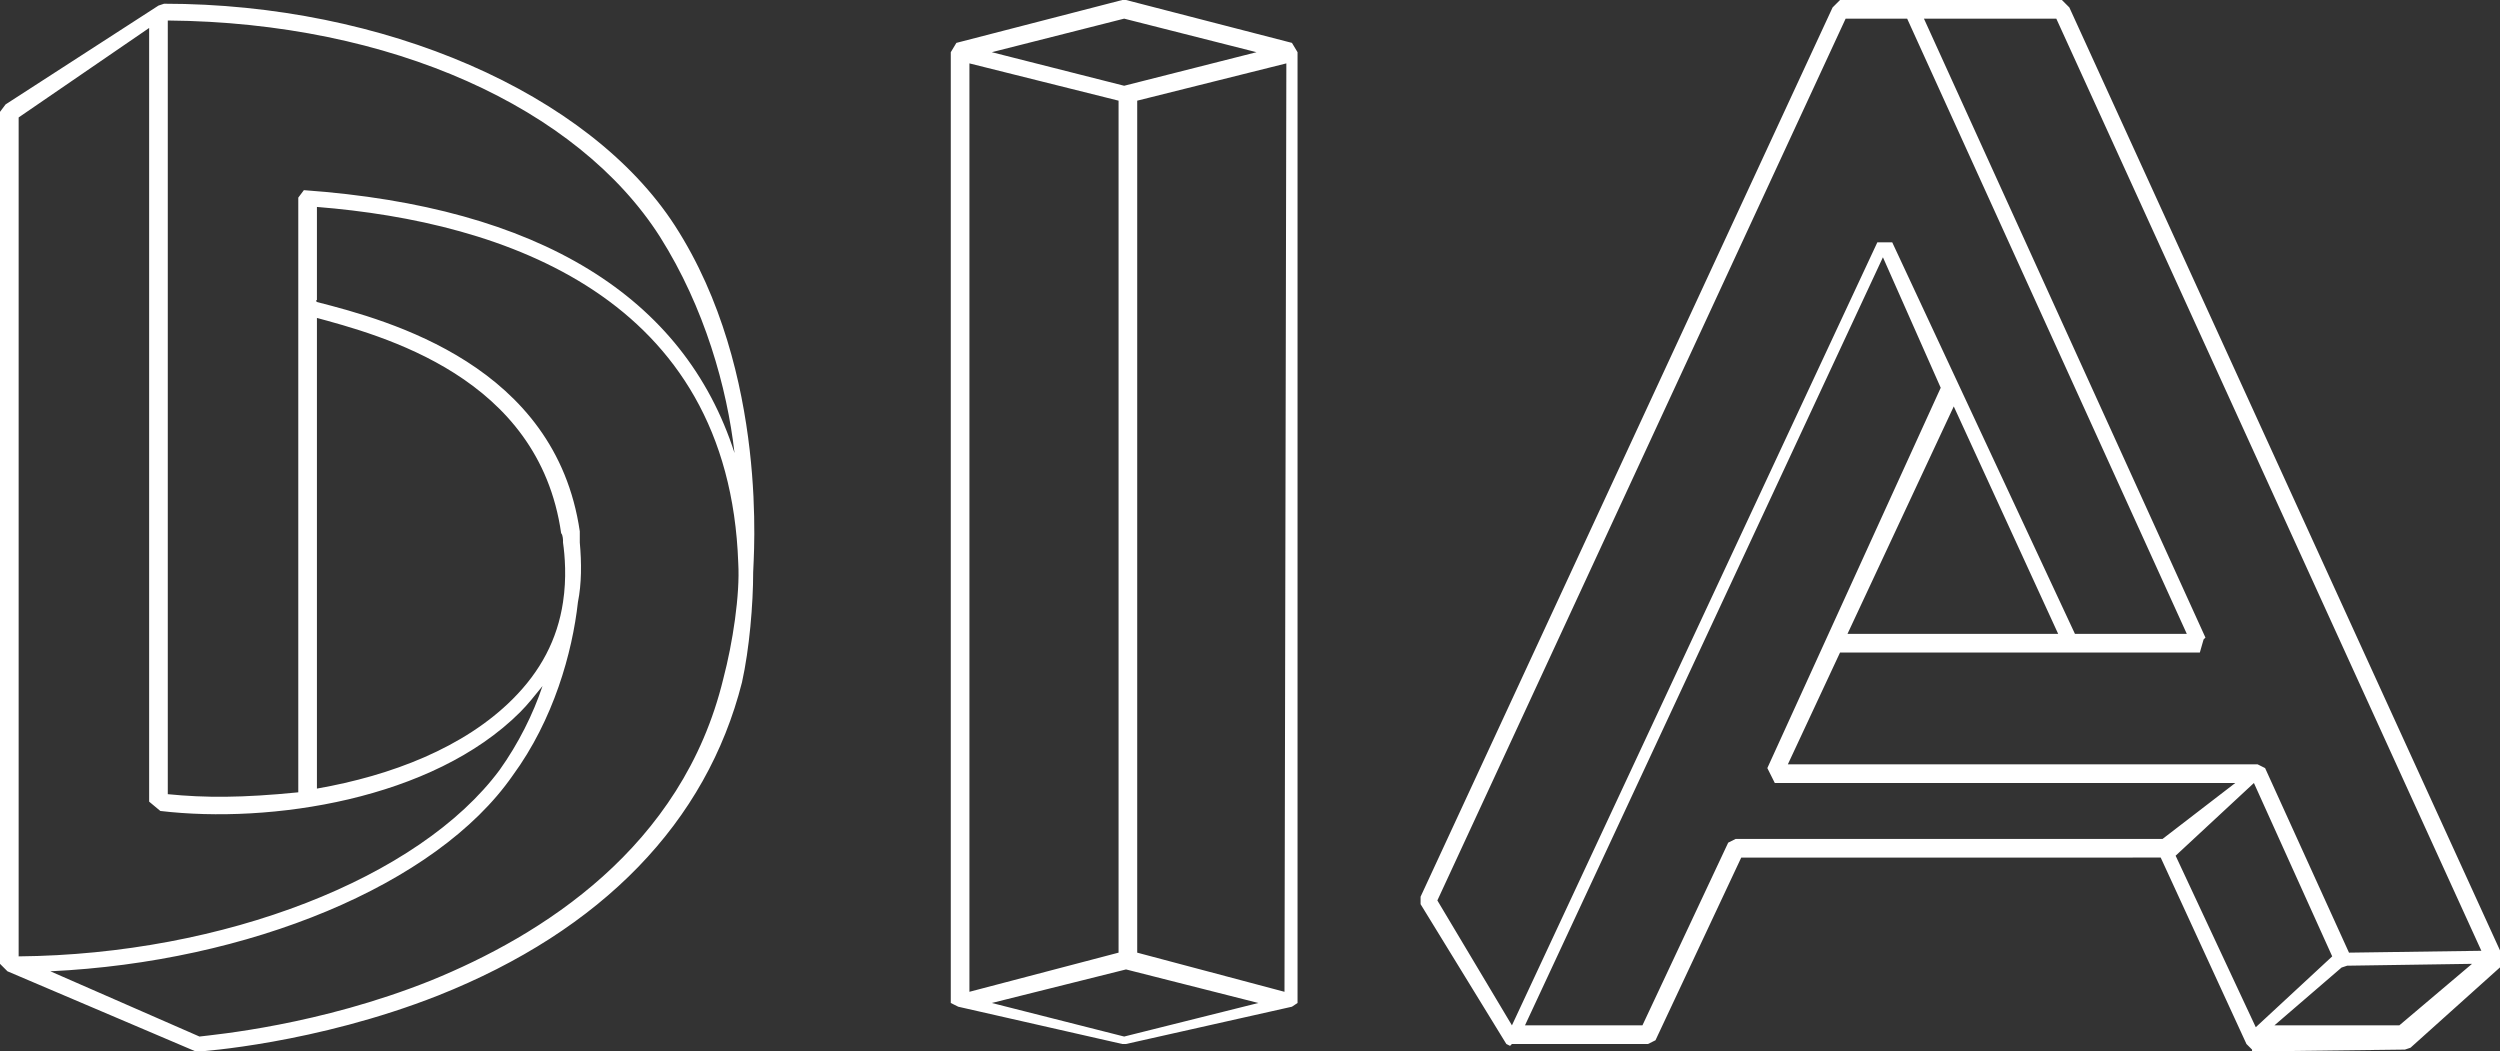 <svg xmlns="http://www.w3.org/2000/svg" xmlns:xlink="http://www.w3.org/1999/xlink" id="Layer_1" x="0" y="0" enable-background="new 0 0 134.1 56.4" version="1.1" viewBox="0 0 134.1 56.4" xml:space="preserve"><rect x="0" y="0" width="134.1" height="56.4" fill="#333333" stroke="none"/><g><path fill="#FFF" d="M60.4,56h-0.2l-8.8-2L51,53.8v-51l0.3-0.5L60.2,0h0.2l8.9,2.3l0.3,0.5l0,51l-0.3,0.2L60.4,56z M53.2,53.8 l7.1,1.8l7.2-1.8l-7.1-1.8L53.2,53.8z M52,3.4v49.8l8-2.1V5.4L52,3.4z M61,51.1l7.9,2.1l0.1-49.8L61,5.4V51.1z M53.2,2.8l7.1,1.8 l7.1-1.8L60.3,1L53.2,2.8z M10.7,56.4l-0.2,0L0.4,52.1L0,51.7V6l0.3-0.4l8.2-5.3l0.3-0.1c11.8,0,22.8,4.8,27.4,11.9 c5.1,7.9,4.2,18,4.2,18.6c0,1.7-0.2,4.1-0.6,5.9c-1.9,7.5-7.5,13.3-16.3,16.8C16.9,56,10.7,56.4,10.7,56.4z M2.7,52.1l8,3.5 c0.8-0.1,6.4-0.6,12.4-3c5.9-2.4,13.5-7.1,15.7-16.2c0.5-1.9,0.9-4.5,0.8-6.2C39.1,15.9,27,11.9,17,11.1v5c0,0-0.1,0,0,0.1 c3.9,1,12.8,3.4,14.1,12.3c0,0.2,0,0.4,0,0.6c0.1,1.1,0.1,2.2-0.1,3.2c-0.3,2.7-1.3,6.3-3.5,9.3C23.4,47.5,13.3,51.6,2.7,52.1z M1,6.3v45c11-0.1,21.5-4.2,25.8-10c1-1.4,1.8-3,2.3-4.5c-0.4,0.5-0.8,1-1.2,1.4c-4.7,4.7-13.4,6-19.3,5.3L8,43V1.5L1,6.3z M9,42.6 c2,0.2,4,0.2,7-0.1V10.6l0.3-0.4c12.6,0.9,20.4,5.7,23.1,14.1c-0.4-3.5-1.6-7.8-4-11.6C31,5.8,21,1.2,9,1.1V42.6z M17,17v25.3 c4-0.7,7.9-2.2,10.5-4.8c1.5-1.5,2.4-3.2,2.7-5.2c0.2-1.3,0.1-2.5,0-3.2c0,0,0-0.1,0-0.1h0c0,0,0-0.3-0.1-0.4 C28.9,20.2,20.5,18,16.8,17C16.8,17,17,17,17,17z M120.8,56.4l0-0.1l-0.3-0.3l-4.6-10H93.4l-4.6,9.8L88.4,56h-7.3L81,56.1l-0.2-0.1 l-4.6-7.5l0-0.4L98.3,0.4L98.7,0h11.9l0.4,0.4l23.2,50.8l-0.1,0.4l0.1,0.2l-4.9,4.4l-0.3,0.1L120.8,56.4z M81.8,55h6.3l4.6-9.8 l0.4-0.2H116l3.9-3H95.2l-0.4-0.8l9.3-20.4l-3.1-7L81.8,55z M122,55h6.7l3.9-3.3l-6.7,0.1l-0.3,0.1L122,55z M116.7,45.9l4.3,9.2 l4.1-3.8l-4.2-9.3L116.7,45.9z M77.1,48.3l4,6.7l19.6-42h0.8l9.8,21h6l-15-33H99L77.1,48.3z M95.9,41h25.2l0.4,0.2l4.5,9.9l7.1-0.1 L110.3,1h-7.1l15.1,33.2l-0.1,0.1L118,35H98.7L95.9,41z M99.1,34h11.3l-5.6-12.2L99.1,34z"/></g></svg>